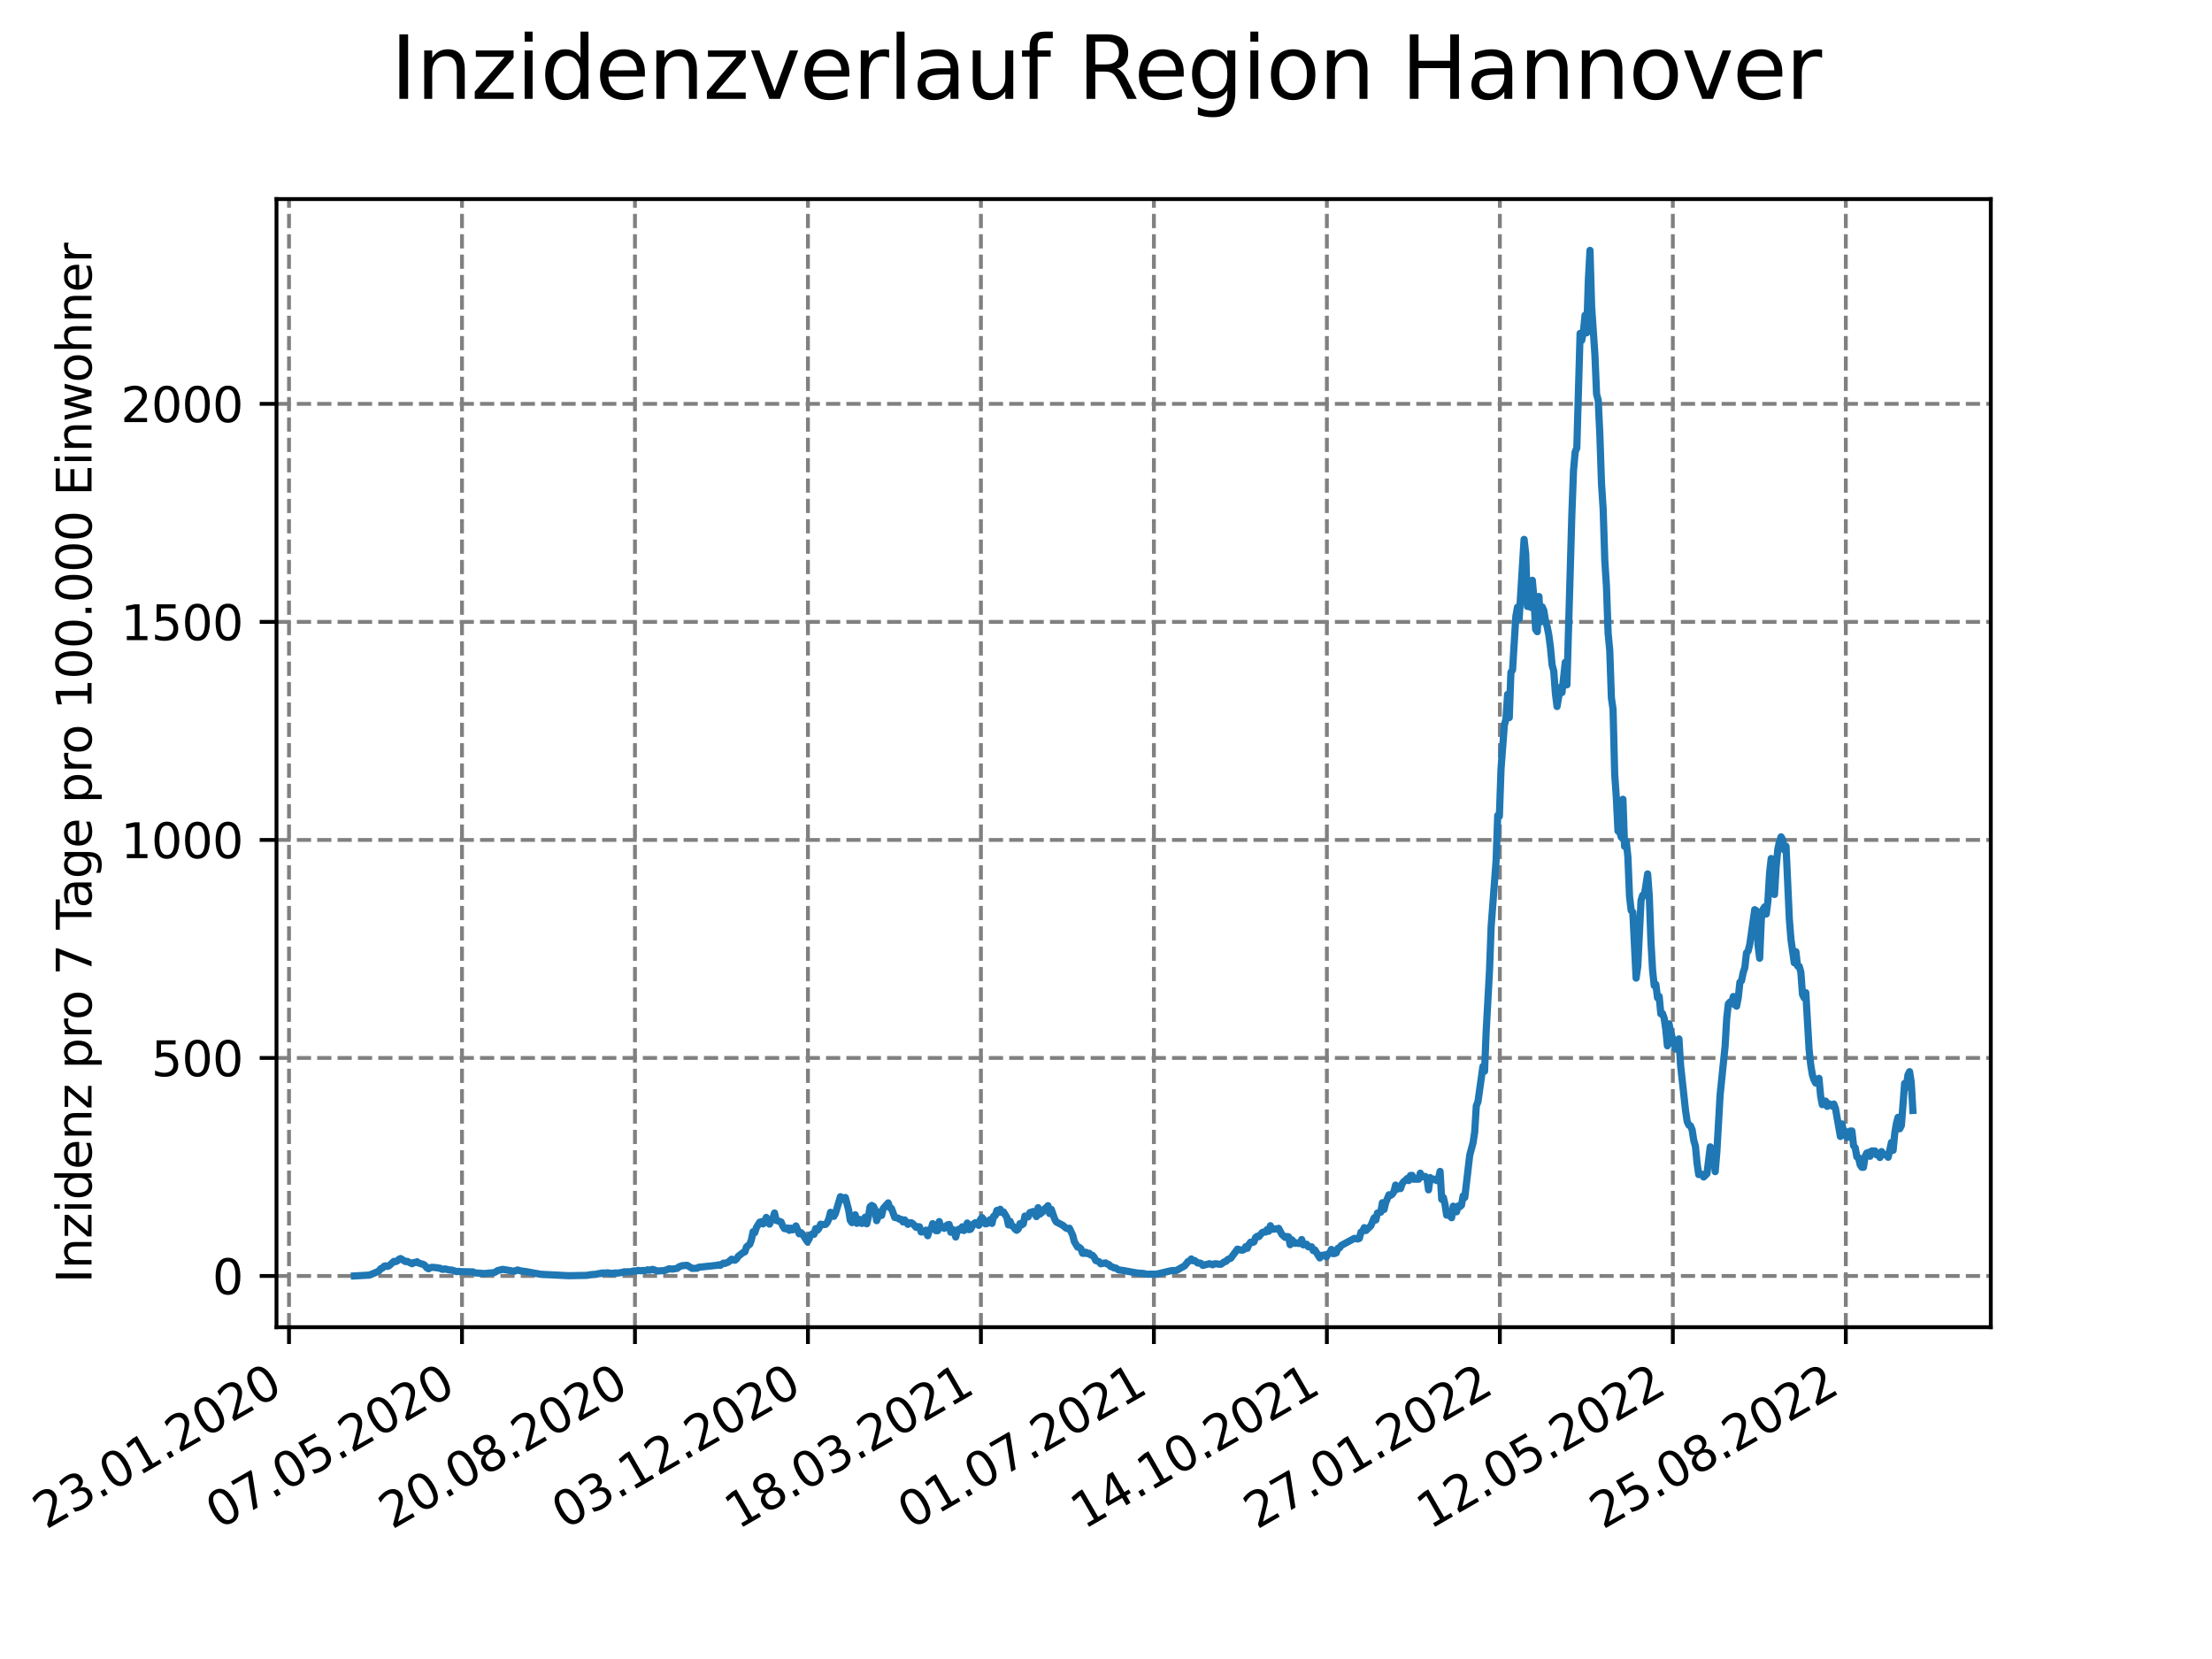 <?xml version="1.0" encoding="utf-8" standalone="no"?>
<!DOCTYPE svg PUBLIC "-//W3C//DTD SVG 1.1//EN"
  "http://www.w3.org/Graphics/SVG/1.1/DTD/svg11.dtd">
<svg xmlns:xlink="http://www.w3.org/1999/xlink" width="460.8pt" height="345.6pt" viewBox="0 0 460.8 345.6" xmlns="http://www.w3.org/2000/svg" version="1.1">
 <defs>
  <style type="text/css">*{stroke-linejoin: round; stroke-linecap: butt}</style>
 </defs>
 <g id="figure_1">
  <g id="patch_1">
   <path d="M 0 345.6 
L 460.8 345.6 
L 460.8 0 
L 0 0 
z
" style="fill: #ffffff"/>
  </g>
  <g id="axes_1">
   <g id="patch_2">
    <path d="M 57.6 276.48 
L 414.72 276.48 
L 414.72 41.472 
L 57.6 41.472 
z
" style="fill: #ffffff"/>
   </g>
   <g id="matplotlib.axis_1">
    <g id="xtick_1">
     <g id="line2d_1">
      <path d="M 60.205 276.48 
L 60.205 41.472 
" clip-path="url(#pad606b98e9)" style="fill: none; stroke-dasharray: 2.96,1.28; stroke-dashoffset: 0; stroke: #808080; stroke-width: 0.8"/>
     </g>
     <g id="line2d_2">
      <defs>
       <path id="me28856d037" d="M 0 0 
L 0 3.5 
" style="stroke: #000000; stroke-width: 0.8"/>
      </defs>
      <g>
       <use xlink:href="#me28856d037" x="60.205" y="276.48" style="stroke: #000000; stroke-width: 0.8"/>
      </g>
     </g>
     <g id="text_1">
      <!-- 23.01.2020 -->
      <g transform="translate(9.58 318.689) rotate(-30) scale(0.1 -0.1)">
       <defs>
        <path id="DejaVuSans-32" d="M 1228 531 
L 3431 531 
L 3431 0 
L 469 0 
L 469 531 
Q 828 903 1448 1529 
Q 2069 2156 2228 2338 
Q 2531 2678 2651 2914 
Q 2772 3150 2772 3378 
Q 2772 3750 2511 3984 
Q 2250 4219 1831 4219 
Q 1534 4219 1204 4116 
Q 875 4013 500 3803 
L 500 4441 
Q 881 4594 1212 4672 
Q 1544 4750 1819 4750 
Q 2544 4750 2975 4387 
Q 3406 4025 3406 3419 
Q 3406 3131 3298 2873 
Q 3191 2616 2906 2266 
Q 2828 2175 2409 1742 
Q 1991 1309 1228 531 
z
" transform="scale(0.016)"/>
        <path id="DejaVuSans-33" d="M 2597 2516 
Q 3050 2419 3304 2112 
Q 3559 1806 3559 1356 
Q 3559 666 3084 287 
Q 2609 -91 1734 -91 
Q 1441 -91 1130 -33 
Q 819 25 488 141 
L 488 750 
Q 750 597 1062 519 
Q 1375 441 1716 441 
Q 2309 441 2620 675 
Q 2931 909 2931 1356 
Q 2931 1769 2642 2001 
Q 2353 2234 1838 2234 
L 1294 2234 
L 1294 2753 
L 1863 2753 
Q 2328 2753 2575 2939 
Q 2822 3125 2822 3475 
Q 2822 3834 2567 4026 
Q 2313 4219 1838 4219 
Q 1578 4219 1281 4162 
Q 984 4106 628 3988 
L 628 4550 
Q 988 4650 1302 4700 
Q 1616 4750 1894 4750 
Q 2613 4750 3031 4423 
Q 3450 4097 3450 3541 
Q 3450 3153 3228 2886 
Q 3006 2619 2597 2516 
z
" transform="scale(0.016)"/>
        <path id="DejaVuSans-2e" d="M 684 794 
L 1344 794 
L 1344 0 
L 684 0 
L 684 794 
z
" transform="scale(0.016)"/>
        <path id="DejaVuSans-30" d="M 2034 4250 
Q 1547 4250 1301 3770 
Q 1056 3291 1056 2328 
Q 1056 1369 1301 889 
Q 1547 409 2034 409 
Q 2525 409 2770 889 
Q 3016 1369 3016 2328 
Q 3016 3291 2770 3770 
Q 2525 4250 2034 4250 
z
M 2034 4750 
Q 2819 4750 3233 4129 
Q 3647 3509 3647 2328 
Q 3647 1150 3233 529 
Q 2819 -91 2034 -91 
Q 1250 -91 836 529 
Q 422 1150 422 2328 
Q 422 3509 836 4129 
Q 1250 4750 2034 4750 
z
" transform="scale(0.016)"/>
        <path id="DejaVuSans-31" d="M 794 531 
L 1825 531 
L 1825 4091 
L 703 3866 
L 703 4441 
L 1819 4666 
L 2450 4666 
L 2450 531 
L 3481 531 
L 3481 0 
L 794 0 
L 794 531 
z
" transform="scale(0.016)"/>
       </defs>
       <use xlink:href="#DejaVuSans-32"/>
       <use xlink:href="#DejaVuSans-33" x="63.623"/>
       <use xlink:href="#DejaVuSans-2e" x="127.246"/>
       <use xlink:href="#DejaVuSans-30" x="159.033"/>
       <use xlink:href="#DejaVuSans-31" x="222.656"/>
       <use xlink:href="#DejaVuSans-2e" x="286.279"/>
       <use xlink:href="#DejaVuSans-32" x="318.066"/>
       <use xlink:href="#DejaVuSans-30" x="381.689"/>
       <use xlink:href="#DejaVuSans-32" x="445.312"/>
       <use xlink:href="#DejaVuSans-30" x="508.936"/>
      </g>
     </g>
    </g>
    <g id="xtick_2">
     <g id="line2d_3">
      <path d="M 96.24 276.48 
L 96.24 41.472 
" clip-path="url(#pad606b98e9)" style="fill: none; stroke-dasharray: 2.96,1.28; stroke-dashoffset: 0; stroke: #808080; stroke-width: 0.8"/>
     </g>
     <g id="line2d_4">
      <g>
       <use xlink:href="#me28856d037" x="96.24" y="276.48" style="stroke: #000000; stroke-width: 0.8"/>
      </g>
     </g>
     <g id="text_2">
      <!-- 07.05.2020 -->
      <g transform="translate(45.615 318.689) rotate(-30) scale(0.1 -0.1)">
       <defs>
        <path id="DejaVuSans-37" d="M 525 4666 
L 3525 4666 
L 3525 4397 
L 1831 0 
L 1172 0 
L 2766 4134 
L 525 4134 
L 525 4666 
z
" transform="scale(0.016)"/>
        <path id="DejaVuSans-35" d="M 691 4666 
L 3169 4666 
L 3169 4134 
L 1269 4134 
L 1269 2991 
Q 1406 3038 1543 3061 
Q 1681 3084 1819 3084 
Q 2600 3084 3056 2656 
Q 3513 2228 3513 1497 
Q 3513 744 3044 326 
Q 2575 -91 1722 -91 
Q 1428 -91 1123 -41 
Q 819 9 494 109 
L 494 744 
Q 775 591 1075 516 
Q 1375 441 1709 441 
Q 2250 441 2565 725 
Q 2881 1009 2881 1497 
Q 2881 1984 2565 2268 
Q 2250 2553 1709 2553 
Q 1456 2553 1204 2497 
Q 953 2441 691 2322 
L 691 4666 
z
" transform="scale(0.016)"/>
       </defs>
       <use xlink:href="#DejaVuSans-30"/>
       <use xlink:href="#DejaVuSans-37" x="63.623"/>
       <use xlink:href="#DejaVuSans-2e" x="127.246"/>
       <use xlink:href="#DejaVuSans-30" x="159.033"/>
       <use xlink:href="#DejaVuSans-35" x="222.656"/>
       <use xlink:href="#DejaVuSans-2e" x="286.279"/>
       <use xlink:href="#DejaVuSans-32" x="318.066"/>
       <use xlink:href="#DejaVuSans-30" x="381.689"/>
       <use xlink:href="#DejaVuSans-32" x="445.312"/>
       <use xlink:href="#DejaVuSans-30" x="508.936"/>
      </g>
     </g>
    </g>
    <g id="xtick_3">
     <g id="line2d_5">
      <path d="M 132.275 276.48 
L 132.275 41.472 
" clip-path="url(#pad606b98e9)" style="fill: none; stroke-dasharray: 2.96,1.28; stroke-dashoffset: 0; stroke: #808080; stroke-width: 0.8"/>
     </g>
     <g id="line2d_6">
      <g>
       <use xlink:href="#me28856d037" x="132.275" y="276.48" style="stroke: #000000; stroke-width: 0.8"/>
      </g>
     </g>
     <g id="text_3">
      <!-- 20.08.2020 -->
      <g transform="translate(81.649 318.689) rotate(-30) scale(0.1 -0.1)">
       <defs>
        <path id="DejaVuSans-38" d="M 2034 2216 
Q 1584 2216 1326 1975 
Q 1069 1734 1069 1313 
Q 1069 891 1326 650 
Q 1584 409 2034 409 
Q 2484 409 2743 651 
Q 3003 894 3003 1313 
Q 3003 1734 2745 1975 
Q 2488 2216 2034 2216 
z
M 1403 2484 
Q 997 2584 770 2862 
Q 544 3141 544 3541 
Q 544 4100 942 4425 
Q 1341 4750 2034 4750 
Q 2731 4750 3128 4425 
Q 3525 4100 3525 3541 
Q 3525 3141 3298 2862 
Q 3072 2584 2669 2484 
Q 3125 2378 3379 2068 
Q 3634 1759 3634 1313 
Q 3634 634 3220 271 
Q 2806 -91 2034 -91 
Q 1263 -91 848 271 
Q 434 634 434 1313 
Q 434 1759 690 2068 
Q 947 2378 1403 2484 
z
M 1172 3481 
Q 1172 3119 1398 2916 
Q 1625 2713 2034 2713 
Q 2441 2713 2670 2916 
Q 2900 3119 2900 3481 
Q 2900 3844 2670 4047 
Q 2441 4250 2034 4250 
Q 1625 4250 1398 4047 
Q 1172 3844 1172 3481 
z
" transform="scale(0.016)"/>
       </defs>
       <use xlink:href="#DejaVuSans-32"/>
       <use xlink:href="#DejaVuSans-30" x="63.623"/>
       <use xlink:href="#DejaVuSans-2e" x="127.246"/>
       <use xlink:href="#DejaVuSans-30" x="159.033"/>
       <use xlink:href="#DejaVuSans-38" x="222.656"/>
       <use xlink:href="#DejaVuSans-2e" x="286.279"/>
       <use xlink:href="#DejaVuSans-32" x="318.066"/>
       <use xlink:href="#DejaVuSans-30" x="381.689"/>
       <use xlink:href="#DejaVuSans-32" x="445.312"/>
       <use xlink:href="#DejaVuSans-30" x="508.936"/>
      </g>
     </g>
    </g>
    <g id="xtick_4">
     <g id="line2d_7">
      <path d="M 168.309 276.48 
L 168.309 41.472 
" clip-path="url(#pad606b98e9)" style="fill: none; stroke-dasharray: 2.96,1.28; stroke-dashoffset: 0; stroke: #808080; stroke-width: 0.8"/>
     </g>
     <g id="line2d_8">
      <g>
       <use xlink:href="#me28856d037" x="168.309" y="276.48" style="stroke: #000000; stroke-width: 0.8"/>
      </g>
     </g>
     <g id="text_4">
      <!-- 03.12.2020 -->
      <g transform="translate(117.684 318.689) rotate(-30) scale(0.1 -0.1)">
       <use xlink:href="#DejaVuSans-30"/>
       <use xlink:href="#DejaVuSans-33" x="63.623"/>
       <use xlink:href="#DejaVuSans-2e" x="127.246"/>
       <use xlink:href="#DejaVuSans-31" x="159.033"/>
       <use xlink:href="#DejaVuSans-32" x="222.656"/>
       <use xlink:href="#DejaVuSans-2e" x="286.279"/>
       <use xlink:href="#DejaVuSans-32" x="318.066"/>
       <use xlink:href="#DejaVuSans-30" x="381.689"/>
       <use xlink:href="#DejaVuSans-32" x="445.312"/>
       <use xlink:href="#DejaVuSans-30" x="508.936"/>
      </g>
     </g>
    </g>
    <g id="xtick_5">
     <g id="line2d_9">
      <path d="M 204.344 276.48 
L 204.344 41.472 
" clip-path="url(#pad606b98e9)" style="fill: none; stroke-dasharray: 2.96,1.28; stroke-dashoffset: 0; stroke: #808080; stroke-width: 0.8"/>
     </g>
     <g id="line2d_10">
      <g>
       <use xlink:href="#me28856d037" x="204.344" y="276.48" style="stroke: #000000; stroke-width: 0.8"/>
      </g>
     </g>
     <g id="text_5">
      <!-- 18.03.2021 -->
      <g transform="translate(153.719 318.689) rotate(-30) scale(0.1 -0.1)">
       <use xlink:href="#DejaVuSans-31"/>
       <use xlink:href="#DejaVuSans-38" x="63.623"/>
       <use xlink:href="#DejaVuSans-2e" x="127.246"/>
       <use xlink:href="#DejaVuSans-30" x="159.033"/>
       <use xlink:href="#DejaVuSans-33" x="222.656"/>
       <use xlink:href="#DejaVuSans-2e" x="286.279"/>
       <use xlink:href="#DejaVuSans-32" x="318.066"/>
       <use xlink:href="#DejaVuSans-30" x="381.689"/>
       <use xlink:href="#DejaVuSans-32" x="445.312"/>
       <use xlink:href="#DejaVuSans-31" x="508.936"/>
      </g>
     </g>
    </g>
    <g id="xtick_6">
     <g id="line2d_11">
      <path d="M 240.378 276.48 
L 240.378 41.472 
" clip-path="url(#pad606b98e9)" style="fill: none; stroke-dasharray: 2.96,1.28; stroke-dashoffset: 0; stroke: #808080; stroke-width: 0.8"/>
     </g>
     <g id="line2d_12">
      <g>
       <use xlink:href="#me28856d037" x="240.378" y="276.48" style="stroke: #000000; stroke-width: 0.8"/>
      </g>
     </g>
     <g id="text_6">
      <!-- 01.07.2021 -->
      <g transform="translate(189.753 318.689) rotate(-30) scale(0.1 -0.1)">
       <use xlink:href="#DejaVuSans-30"/>
       <use xlink:href="#DejaVuSans-31" x="63.623"/>
       <use xlink:href="#DejaVuSans-2e" x="127.246"/>
       <use xlink:href="#DejaVuSans-30" x="159.033"/>
       <use xlink:href="#DejaVuSans-37" x="222.656"/>
       <use xlink:href="#DejaVuSans-2e" x="286.279"/>
       <use xlink:href="#DejaVuSans-32" x="318.066"/>
       <use xlink:href="#DejaVuSans-30" x="381.689"/>
       <use xlink:href="#DejaVuSans-32" x="445.312"/>
       <use xlink:href="#DejaVuSans-31" x="508.936"/>
      </g>
     </g>
    </g>
    <g id="xtick_7">
     <g id="line2d_13">
      <path d="M 276.413 276.48 
L 276.413 41.472 
" clip-path="url(#pad606b98e9)" style="fill: none; stroke-dasharray: 2.96,1.28; stroke-dashoffset: 0; stroke: #808080; stroke-width: 0.8"/>
     </g>
     <g id="line2d_14">
      <g>
       <use xlink:href="#me28856d037" x="276.413" y="276.48" style="stroke: #000000; stroke-width: 0.8"/>
      </g>
     </g>
     <g id="text_7">
      <!-- 14.10.2021 -->
      <g transform="translate(225.788 318.689) rotate(-30) scale(0.1 -0.1)">
       <defs>
        <path id="DejaVuSans-34" d="M 2419 4116 
L 825 1625 
L 2419 1625 
L 2419 4116 
z
M 2253 4666 
L 3047 4666 
L 3047 1625 
L 3713 1625 
L 3713 1100 
L 3047 1100 
L 3047 0 
L 2419 0 
L 2419 1100 
L 313 1100 
L 313 1709 
L 2253 4666 
z
" transform="scale(0.016)"/>
       </defs>
       <use xlink:href="#DejaVuSans-31"/>
       <use xlink:href="#DejaVuSans-34" x="63.623"/>
       <use xlink:href="#DejaVuSans-2e" x="127.246"/>
       <use xlink:href="#DejaVuSans-31" x="159.033"/>
       <use xlink:href="#DejaVuSans-30" x="222.656"/>
       <use xlink:href="#DejaVuSans-2e" x="286.279"/>
       <use xlink:href="#DejaVuSans-32" x="318.066"/>
       <use xlink:href="#DejaVuSans-30" x="381.689"/>
       <use xlink:href="#DejaVuSans-32" x="445.312"/>
       <use xlink:href="#DejaVuSans-31" x="508.936"/>
      </g>
     </g>
    </g>
    <g id="xtick_8">
     <g id="line2d_15">
      <path d="M 312.448 276.48 
L 312.448 41.472 
" clip-path="url(#pad606b98e9)" style="fill: none; stroke-dasharray: 2.96,1.28; stroke-dashoffset: 0; stroke: #808080; stroke-width: 0.8"/>
     </g>
     <g id="line2d_16">
      <g>
       <use xlink:href="#me28856d037" x="312.448" y="276.48" style="stroke: #000000; stroke-width: 0.8"/>
      </g>
     </g>
     <g id="text_8">
      <!-- 27.01.2022 -->
      <g transform="translate(261.822 318.689) rotate(-30) scale(0.1 -0.1)">
       <use xlink:href="#DejaVuSans-32"/>
       <use xlink:href="#DejaVuSans-37" x="63.623"/>
       <use xlink:href="#DejaVuSans-2e" x="127.246"/>
       <use xlink:href="#DejaVuSans-30" x="159.033"/>
       <use xlink:href="#DejaVuSans-31" x="222.656"/>
       <use xlink:href="#DejaVuSans-2e" x="286.279"/>
       <use xlink:href="#DejaVuSans-32" x="318.066"/>
       <use xlink:href="#DejaVuSans-30" x="381.689"/>
       <use xlink:href="#DejaVuSans-32" x="445.312"/>
       <use xlink:href="#DejaVuSans-32" x="508.936"/>
      </g>
     </g>
    </g>
    <g id="xtick_9">
     <g id="line2d_17">
      <path d="M 348.482 276.48 
L 348.482 41.472 
" clip-path="url(#pad606b98e9)" style="fill: none; stroke-dasharray: 2.96,1.28; stroke-dashoffset: 0; stroke: #808080; stroke-width: 0.8"/>
     </g>
     <g id="line2d_18">
      <g>
       <use xlink:href="#me28856d037" x="348.482" y="276.48" style="stroke: #000000; stroke-width: 0.8"/>
      </g>
     </g>
     <g id="text_9">
      <!-- 12.05.2022 -->
      <g transform="translate(297.857 318.689) rotate(-30) scale(0.1 -0.1)">
       <use xlink:href="#DejaVuSans-31"/>
       <use xlink:href="#DejaVuSans-32" x="63.623"/>
       <use xlink:href="#DejaVuSans-2e" x="127.246"/>
       <use xlink:href="#DejaVuSans-30" x="159.033"/>
       <use xlink:href="#DejaVuSans-35" x="222.656"/>
       <use xlink:href="#DejaVuSans-2e" x="286.279"/>
       <use xlink:href="#DejaVuSans-32" x="318.066"/>
       <use xlink:href="#DejaVuSans-30" x="381.689"/>
       <use xlink:href="#DejaVuSans-32" x="445.312"/>
       <use xlink:href="#DejaVuSans-32" x="508.936"/>
      </g>
     </g>
    </g>
    <g id="xtick_10">
     <g id="line2d_19">
      <path d="M 384.517 276.48 
L 384.517 41.472 
" clip-path="url(#pad606b98e9)" style="fill: none; stroke-dasharray: 2.96,1.28; stroke-dashoffset: 0; stroke: #808080; stroke-width: 0.8"/>
     </g>
     <g id="line2d_20">
      <g>
       <use xlink:href="#me28856d037" x="384.517" y="276.48" style="stroke: #000000; stroke-width: 0.8"/>
      </g>
     </g>
     <g id="text_10">
      <!-- 25.08.2022 -->
      <g transform="translate(333.892 318.689) rotate(-30) scale(0.1 -0.1)">
       <use xlink:href="#DejaVuSans-32"/>
       <use xlink:href="#DejaVuSans-35" x="63.623"/>
       <use xlink:href="#DejaVuSans-2e" x="127.246"/>
       <use xlink:href="#DejaVuSans-30" x="159.033"/>
       <use xlink:href="#DejaVuSans-38" x="222.656"/>
       <use xlink:href="#DejaVuSans-2e" x="286.279"/>
       <use xlink:href="#DejaVuSans-32" x="318.066"/>
       <use xlink:href="#DejaVuSans-30" x="381.689"/>
       <use xlink:href="#DejaVuSans-32" x="445.312"/>
       <use xlink:href="#DejaVuSans-32" x="508.936"/>
      </g>
     </g>
    </g>
   </g>
   <g id="matplotlib.axis_2">
    <g id="ytick_1">
     <g id="line2d_21">
      <path d="M 57.6 265.806 
L 414.72 265.806 
" clip-path="url(#pad606b98e9)" style="fill: none; stroke-dasharray: 2.96,1.28; stroke-dashoffset: 0; stroke: #808080; stroke-width: 0.8"/>
     </g>
     <g id="line2d_22">
      <defs>
       <path id="m46479c4c1b" d="M 0 0 
L -3.5 0 
" style="stroke: #000000; stroke-width: 0.8"/>
      </defs>
      <g>
       <use xlink:href="#m46479c4c1b" x="57.6" y="265.806" style="stroke: #000000; stroke-width: 0.8"/>
      </g>
     </g>
     <g id="text_11">
      <!-- 0 -->
      <g transform="translate(44.237 269.605) scale(0.1 -0.1)">
       <use xlink:href="#DejaVuSans-30"/>
      </g>
     </g>
    </g>
    <g id="ytick_2">
     <g id="line2d_23">
      <path d="M 57.6 220.388 
L 414.72 220.388 
" clip-path="url(#pad606b98e9)" style="fill: none; stroke-dasharray: 2.96,1.28; stroke-dashoffset: 0; stroke: #808080; stroke-width: 0.8"/>
     </g>
     <g id="line2d_24">
      <g>
       <use xlink:href="#m46479c4c1b" x="57.6" y="220.388" style="stroke: #000000; stroke-width: 0.8"/>
      </g>
     </g>
     <g id="text_12">
      <!-- 500 -->
      <g transform="translate(31.512 224.187) scale(0.1 -0.1)">
       <use xlink:href="#DejaVuSans-35"/>
       <use xlink:href="#DejaVuSans-30" x="63.623"/>
       <use xlink:href="#DejaVuSans-30" x="127.246"/>
      </g>
     </g>
    </g>
    <g id="ytick_3">
     <g id="line2d_25">
      <path d="M 57.6 174.97 
L 414.72 174.97 
" clip-path="url(#pad606b98e9)" style="fill: none; stroke-dasharray: 2.96,1.28; stroke-dashoffset: 0; stroke: #808080; stroke-width: 0.8"/>
     </g>
     <g id="line2d_26">
      <g>
       <use xlink:href="#m46479c4c1b" x="57.6" y="174.97" style="stroke: #000000; stroke-width: 0.8"/>
      </g>
     </g>
     <g id="text_13">
      <!-- 1000 -->
      <g transform="translate(25.15 178.769) scale(0.1 -0.1)">
       <use xlink:href="#DejaVuSans-31"/>
       <use xlink:href="#DejaVuSans-30" x="63.623"/>
       <use xlink:href="#DejaVuSans-30" x="127.246"/>
       <use xlink:href="#DejaVuSans-30" x="190.869"/>
      </g>
     </g>
    </g>
    <g id="ytick_4">
     <g id="line2d_27">
      <path d="M 57.6 129.552 
L 414.72 129.552 
" clip-path="url(#pad606b98e9)" style="fill: none; stroke-dasharray: 2.96,1.28; stroke-dashoffset: 0; stroke: #808080; stroke-width: 0.8"/>
     </g>
     <g id="line2d_28">
      <g>
       <use xlink:href="#m46479c4c1b" x="57.6" y="129.552" style="stroke: #000000; stroke-width: 0.8"/>
      </g>
     </g>
     <g id="text_14">
      <!-- 1500 -->
      <g transform="translate(25.15 133.351) scale(0.1 -0.1)">
       <use xlink:href="#DejaVuSans-31"/>
       <use xlink:href="#DejaVuSans-35" x="63.623"/>
       <use xlink:href="#DejaVuSans-30" x="127.246"/>
       <use xlink:href="#DejaVuSans-30" x="190.869"/>
      </g>
     </g>
    </g>
    <g id="ytick_5">
     <g id="line2d_29">
      <path d="M 57.6 84.134 
L 414.72 84.134 
" clip-path="url(#pad606b98e9)" style="fill: none; stroke-dasharray: 2.96,1.28; stroke-dashoffset: 0; stroke: #808080; stroke-width: 0.8"/>
     </g>
     <g id="line2d_30">
      <g>
       <use xlink:href="#m46479c4c1b" x="57.6" y="84.134" style="stroke: #000000; stroke-width: 0.8"/>
      </g>
     </g>
     <g id="text_15">
      <!-- 2000 -->
      <g transform="translate(25.15 87.933) scale(0.1 -0.1)">
       <use xlink:href="#DejaVuSans-32"/>
       <use xlink:href="#DejaVuSans-30" x="63.623"/>
       <use xlink:href="#DejaVuSans-30" x="127.246"/>
       <use xlink:href="#DejaVuSans-30" x="190.869"/>
      </g>
     </g>
    </g>
    <g id="text_16">
     <!-- Inzidenz pro 7 Tage pro 100.000 Einwohner -->
     <g transform="translate(19.07 267.301) rotate(-90) scale(0.1 -0.1)">
      <defs>
       <path id="DejaVuSans-49" d="M 628 4666 
L 1259 4666 
L 1259 0 
L 628 0 
L 628 4666 
z
" transform="scale(0.016)"/>
       <path id="DejaVuSans-6e" d="M 3513 2113 
L 3513 0 
L 2938 0 
L 2938 2094 
Q 2938 2591 2744 2837 
Q 2550 3084 2163 3084 
Q 1697 3084 1428 2787 
Q 1159 2491 1159 1978 
L 1159 0 
L 581 0 
L 581 3500 
L 1159 3500 
L 1159 2956 
Q 1366 3272 1645 3428 
Q 1925 3584 2291 3584 
Q 2894 3584 3203 3211 
Q 3513 2838 3513 2113 
z
" transform="scale(0.016)"/>
       <path id="DejaVuSans-7a" d="M 353 3500 
L 3084 3500 
L 3084 2975 
L 922 459 
L 3084 459 
L 3084 0 
L 275 0 
L 275 525 
L 2438 3041 
L 353 3041 
L 353 3500 
z
" transform="scale(0.016)"/>
       <path id="DejaVuSans-69" d="M 603 3500 
L 1178 3500 
L 1178 0 
L 603 0 
L 603 3500 
z
M 603 4863 
L 1178 4863 
L 1178 4134 
L 603 4134 
L 603 4863 
z
" transform="scale(0.016)"/>
       <path id="DejaVuSans-64" d="M 2906 2969 
L 2906 4863 
L 3481 4863 
L 3481 0 
L 2906 0 
L 2906 525 
Q 2725 213 2448 61 
Q 2172 -91 1784 -91 
Q 1150 -91 751 415 
Q 353 922 353 1747 
Q 353 2572 751 3078 
Q 1150 3584 1784 3584 
Q 2172 3584 2448 3432 
Q 2725 3281 2906 2969 
z
M 947 1747 
Q 947 1113 1208 752 
Q 1469 391 1925 391 
Q 2381 391 2643 752 
Q 2906 1113 2906 1747 
Q 2906 2381 2643 2742 
Q 2381 3103 1925 3103 
Q 1469 3103 1208 2742 
Q 947 2381 947 1747 
z
" transform="scale(0.016)"/>
       <path id="DejaVuSans-65" d="M 3597 1894 
L 3597 1613 
L 953 1613 
Q 991 1019 1311 708 
Q 1631 397 2203 397 
Q 2534 397 2845 478 
Q 3156 559 3463 722 
L 3463 178 
Q 3153 47 2828 -22 
Q 2503 -91 2169 -91 
Q 1331 -91 842 396 
Q 353 884 353 1716 
Q 353 2575 817 3079 
Q 1281 3584 2069 3584 
Q 2775 3584 3186 3129 
Q 3597 2675 3597 1894 
z
M 3022 2063 
Q 3016 2534 2758 2815 
Q 2500 3097 2075 3097 
Q 1594 3097 1305 2825 
Q 1016 2553 972 2059 
L 3022 2063 
z
" transform="scale(0.016)"/>
       <path id="DejaVuSans-20" transform="scale(0.016)"/>
       <path id="DejaVuSans-70" d="M 1159 525 
L 1159 -1331 
L 581 -1331 
L 581 3500 
L 1159 3500 
L 1159 2969 
Q 1341 3281 1617 3432 
Q 1894 3584 2278 3584 
Q 2916 3584 3314 3078 
Q 3713 2572 3713 1747 
Q 3713 922 3314 415 
Q 2916 -91 2278 -91 
Q 1894 -91 1617 61 
Q 1341 213 1159 525 
z
M 3116 1747 
Q 3116 2381 2855 2742 
Q 2594 3103 2138 3103 
Q 1681 3103 1420 2742 
Q 1159 2381 1159 1747 
Q 1159 1113 1420 752 
Q 1681 391 2138 391 
Q 2594 391 2855 752 
Q 3116 1113 3116 1747 
z
" transform="scale(0.016)"/>
       <path id="DejaVuSans-72" d="M 2631 2963 
Q 2534 3019 2420 3045 
Q 2306 3072 2169 3072 
Q 1681 3072 1420 2755 
Q 1159 2438 1159 1844 
L 1159 0 
L 581 0 
L 581 3500 
L 1159 3500 
L 1159 2956 
Q 1341 3275 1631 3429 
Q 1922 3584 2338 3584 
Q 2397 3584 2469 3576 
Q 2541 3569 2628 3553 
L 2631 2963 
z
" transform="scale(0.016)"/>
       <path id="DejaVuSans-6f" d="M 1959 3097 
Q 1497 3097 1228 2736 
Q 959 2375 959 1747 
Q 959 1119 1226 758 
Q 1494 397 1959 397 
Q 2419 397 2687 759 
Q 2956 1122 2956 1747 
Q 2956 2369 2687 2733 
Q 2419 3097 1959 3097 
z
M 1959 3584 
Q 2709 3584 3137 3096 
Q 3566 2609 3566 1747 
Q 3566 888 3137 398 
Q 2709 -91 1959 -91 
Q 1206 -91 779 398 
Q 353 888 353 1747 
Q 353 2609 779 3096 
Q 1206 3584 1959 3584 
z
" transform="scale(0.016)"/>
       <path id="DejaVuSans-54" d="M -19 4666 
L 3928 4666 
L 3928 4134 
L 2272 4134 
L 2272 0 
L 1638 0 
L 1638 4134 
L -19 4134 
L -19 4666 
z
" transform="scale(0.016)"/>
       <path id="DejaVuSans-61" d="M 2194 1759 
Q 1497 1759 1228 1600 
Q 959 1441 959 1056 
Q 959 750 1161 570 
Q 1363 391 1709 391 
Q 2188 391 2477 730 
Q 2766 1069 2766 1631 
L 2766 1759 
L 2194 1759 
z
M 3341 1997 
L 3341 0 
L 2766 0 
L 2766 531 
Q 2569 213 2275 61 
Q 1981 -91 1556 -91 
Q 1019 -91 701 211 
Q 384 513 384 1019 
Q 384 1609 779 1909 
Q 1175 2209 1959 2209 
L 2766 2209 
L 2766 2266 
Q 2766 2663 2505 2880 
Q 2244 3097 1772 3097 
Q 1472 3097 1187 3025 
Q 903 2953 641 2809 
L 641 3341 
Q 956 3463 1253 3523 
Q 1550 3584 1831 3584 
Q 2591 3584 2966 3190 
Q 3341 2797 3341 1997 
z
" transform="scale(0.016)"/>
       <path id="DejaVuSans-67" d="M 2906 1791 
Q 2906 2416 2648 2759 
Q 2391 3103 1925 3103 
Q 1463 3103 1205 2759 
Q 947 2416 947 1791 
Q 947 1169 1205 825 
Q 1463 481 1925 481 
Q 2391 481 2648 825 
Q 2906 1169 2906 1791 
z
M 3481 434 
Q 3481 -459 3084 -895 
Q 2688 -1331 1869 -1331 
Q 1566 -1331 1297 -1286 
Q 1028 -1241 775 -1147 
L 775 -588 
Q 1028 -725 1275 -790 
Q 1522 -856 1778 -856 
Q 2344 -856 2625 -561 
Q 2906 -266 2906 331 
L 2906 616 
Q 2728 306 2450 153 
Q 2172 0 1784 0 
Q 1141 0 747 490 
Q 353 981 353 1791 
Q 353 2603 747 3093 
Q 1141 3584 1784 3584 
Q 2172 3584 2450 3431 
Q 2728 3278 2906 2969 
L 2906 3500 
L 3481 3500 
L 3481 434 
z
" transform="scale(0.016)"/>
       <path id="DejaVuSans-45" d="M 628 4666 
L 3578 4666 
L 3578 4134 
L 1259 4134 
L 1259 2753 
L 3481 2753 
L 3481 2222 
L 1259 2222 
L 1259 531 
L 3634 531 
L 3634 0 
L 628 0 
L 628 4666 
z
" transform="scale(0.016)"/>
       <path id="DejaVuSans-77" d="M 269 3500 
L 844 3500 
L 1563 769 
L 2278 3500 
L 2956 3500 
L 3675 769 
L 4391 3500 
L 4966 3500 
L 4050 0 
L 3372 0 
L 2619 2869 
L 1863 0 
L 1184 0 
L 269 3500 
z
" transform="scale(0.016)"/>
       <path id="DejaVuSans-68" d="M 3513 2113 
L 3513 0 
L 2938 0 
L 2938 2094 
Q 2938 2591 2744 2837 
Q 2550 3084 2163 3084 
Q 1697 3084 1428 2787 
Q 1159 2491 1159 1978 
L 1159 0 
L 581 0 
L 581 4863 
L 1159 4863 
L 1159 2956 
Q 1366 3272 1645 3428 
Q 1925 3584 2291 3584 
Q 2894 3584 3203 3211 
Q 3513 2838 3513 2113 
z
" transform="scale(0.016)"/>
      </defs>
      <use xlink:href="#DejaVuSans-49"/>
      <use xlink:href="#DejaVuSans-6e" x="29.492"/>
      <use xlink:href="#DejaVuSans-7a" x="92.871"/>
      <use xlink:href="#DejaVuSans-69" x="145.361"/>
      <use xlink:href="#DejaVuSans-64" x="173.145"/>
      <use xlink:href="#DejaVuSans-65" x="236.621"/>
      <use xlink:href="#DejaVuSans-6e" x="298.145"/>
      <use xlink:href="#DejaVuSans-7a" x="361.523"/>
      <use xlink:href="#DejaVuSans-20" x="414.014"/>
      <use xlink:href="#DejaVuSans-70" x="445.801"/>
      <use xlink:href="#DejaVuSans-72" x="509.277"/>
      <use xlink:href="#DejaVuSans-6f" x="548.141"/>
      <use xlink:href="#DejaVuSans-20" x="609.322"/>
      <use xlink:href="#DejaVuSans-37" x="641.109"/>
      <use xlink:href="#DejaVuSans-20" x="704.732"/>
      <use xlink:href="#DejaVuSans-54" x="736.52"/>
      <use xlink:href="#DejaVuSans-61" x="781.104"/>
      <use xlink:href="#DejaVuSans-67" x="842.383"/>
      <use xlink:href="#DejaVuSans-65" x="905.859"/>
      <use xlink:href="#DejaVuSans-20" x="967.383"/>
      <use xlink:href="#DejaVuSans-70" x="999.17"/>
      <use xlink:href="#DejaVuSans-72" x="1062.646"/>
      <use xlink:href="#DejaVuSans-6f" x="1101.51"/>
      <use xlink:href="#DejaVuSans-20" x="1162.691"/>
      <use xlink:href="#DejaVuSans-31" x="1194.479"/>
      <use xlink:href="#DejaVuSans-30" x="1258.102"/>
      <use xlink:href="#DejaVuSans-30" x="1321.725"/>
      <use xlink:href="#DejaVuSans-2e" x="1385.348"/>
      <use xlink:href="#DejaVuSans-30" x="1417.135"/>
      <use xlink:href="#DejaVuSans-30" x="1480.758"/>
      <use xlink:href="#DejaVuSans-30" x="1544.381"/>
      <use xlink:href="#DejaVuSans-20" x="1608.004"/>
      <use xlink:href="#DejaVuSans-45" x="1639.791"/>
      <use xlink:href="#DejaVuSans-69" x="1702.975"/>
      <use xlink:href="#DejaVuSans-6e" x="1730.758"/>
      <use xlink:href="#DejaVuSans-77" x="1794.137"/>
      <use xlink:href="#DejaVuSans-6f" x="1875.924"/>
      <use xlink:href="#DejaVuSans-68" x="1937.105"/>
      <use xlink:href="#DejaVuSans-6e" x="2000.484"/>
      <use xlink:href="#DejaVuSans-65" x="2063.863"/>
      <use xlink:href="#DejaVuSans-72" x="2125.387"/>
     </g>
    </g>
   </g>
   <g id="line2d_31">
    <path d="M 73.833 265.798 
L 76.921 265.625 
L 77.608 265.366 
L 78.637 264.919 
L 78.981 264.714 
L 79.324 264.283 
L 79.667 264.165 
L 80.01 263.788 
L 80.353 263.694 
L 80.696 263.812 
L 81.04 263.694 
L 82.069 262.76 
L 82.412 262.823 
L 82.756 262.681 
L 83.099 262.336 
L 83.442 262.179 
L 84.472 262.807 
L 84.815 262.76 
L 85.844 263.262 
L 86.187 263.011 
L 86.531 263.011 
L 86.874 262.838 
L 87.217 263.113 
L 88.247 263.419 
L 88.59 263.694 
L 88.933 264.126 
L 89.276 264.314 
L 89.619 264.086 
L 89.962 264 
L 90.649 264.047 
L 91.678 264.196 
L 92.022 264.393 
L 92.365 264.432 
L 92.708 264.338 
L 93.738 264.581 
L 94.081 264.557 
L 95.11 264.903 
L 95.453 264.848 
L 96.14 264.903 
L 98.542 264.958 
L 98.885 265.162 
L 100.944 265.303 
L 101.974 265.186 
L 102.66 265.154 
L 103.004 265.091 
L 103.69 264.683 
L 104.72 264.424 
L 107.122 264.832 
L 107.808 264.557 
L 108.495 264.754 
L 109.524 264.887 
L 112.613 265.452 
L 118.447 265.751 
L 122.222 265.68 
L 123.252 265.507 
L 124.281 265.445 
L 124.624 265.319 
L 124.968 265.327 
L 125.311 265.201 
L 125.997 265.201 
L 126.683 265.146 
L 127.027 265.288 
L 127.37 265.225 
L 127.713 265.311 
L 128.056 265.178 
L 128.743 265.209 
L 129.772 265.028 
L 130.115 264.926 
L 130.459 264.981 
L 130.802 264.903 
L 131.145 264.974 
L 132.174 264.73 
L 132.518 264.785 
L 132.861 264.652 
L 133.547 264.73 
L 133.89 264.652 
L 134.234 264.738 
L 134.92 264.526 
L 135.263 264.612 
L 135.95 264.432 
L 136.979 264.785 
L 138.009 264.699 
L 138.352 264.722 
L 139.381 264.314 
L 140.068 264.377 
L 141.097 264.22 
L 141.44 263.906 
L 142.127 263.663 
L 143.156 263.592 
L 144.186 264.236 
L 144.872 264.212 
L 145.216 264.204 
L 145.559 263.992 
L 149.334 263.592 
L 149.677 263.482 
L 150.02 263.608 
L 150.707 263.129 
L 151.05 263.184 
L 151.736 262.909 
L 152.422 262.304 
L 152.766 262.501 
L 153.109 262.524 
L 153.452 262.25 
L 153.795 261.708 
L 154.825 260.907 
L 155.168 260.782 
L 155.511 259.737 
L 156.198 259.188 
L 156.541 258.238 
L 156.884 256.582 
L 157.227 256.786 
L 157.57 255.726 
L 158.257 254.611 
L 158.6 254.494 
L 158.943 254.965 
L 159.286 254.431 
L 159.629 253.606 
L 159.973 254.651 
L 160.316 255.012 
L 160.659 254.203 
L 161.002 253.85 
L 161.345 252.688 
L 161.689 254.219 
L 162.718 254.556 
L 163.061 255.404 
L 163.404 255.938 
L 163.748 255.993 
L 164.091 255.804 
L 164.434 256.299 
L 164.777 255.852 
L 165.12 256.197 
L 165.464 255.961 
L 165.807 255.381 
L 166.493 257.021 
L 166.836 256.762 
L 167.179 257.092 
L 168.209 258.686 
L 168.552 258.073 
L 168.895 257.233 
L 169.239 257.029 
L 169.582 257.123 
L 169.925 255.938 
L 170.268 256.299 
L 170.611 255.875 
L 170.955 255.019 
L 171.298 255.129 
L 171.984 255.067 
L 172.327 254.666 
L 172.67 253.913 
L 173.014 252.547 
L 173.357 253.206 
L 173.7 253.394 
L 174.043 252.759 
L 175.073 249.297 
L 175.416 249.462 
L 175.759 249.909 
L 176.102 249.454 
L 176.789 252.076 
L 177.132 254.219 
L 177.475 254.698 
L 177.818 254.399 
L 178.161 253.065 
L 178.505 254.847 
L 178.848 253.991 
L 179.191 254.062 
L 179.534 254.862 
L 179.877 254.768 
L 180.221 253.559 
L 180.564 254.941 
L 180.907 253.465 
L 181.25 251.401 
L 181.593 251.11 
L 181.937 251.306 
L 182.28 251.958 
L 182.623 254.289 
L 183.309 252.452 
L 183.652 253.198 
L 183.996 251.754 
L 185.025 250.584 
L 185.368 251.597 
L 185.712 251.754 
L 186.398 253.63 
L 187.084 253.748 
L 187.428 254.015 
L 187.771 254.022 
L 188.114 254.548 
L 188.457 254.125 
L 189.143 255.059 
L 189.487 254.729 
L 189.83 254.713 
L 190.173 254.933 
L 190.859 255.687 
L 191.203 255.538 
L 191.546 255.561 
L 191.889 256.644 
L 192.575 256.613 
L 192.918 256.26 
L 193.262 257.429 
L 193.605 256.189 
L 193.948 256.111 
L 194.291 254.91 
L 194.634 255.812 
L 194.978 256.378 
L 195.321 256.378 
L 195.664 254.478 
L 196.007 255.75 
L 196.35 255.64 
L 196.694 255.883 
L 197.037 255.42 
L 197.38 255.161 
L 197.723 255.082 
L 198.066 256.699 
L 198.409 256.087 
L 198.753 256.385 
L 199.096 257.696 
L 199.439 256.228 
L 199.782 256.056 
L 200.125 256.244 
L 200.469 255.553 
L 200.812 256.338 
L 201.155 255.867 
L 201.498 254.776 
L 201.841 256.158 
L 202.185 256.079 
L 202.871 254.894 
L 203.214 254.705 
L 203.557 254.91 
L 203.9 255.263 
L 204.244 254.03 
L 204.587 253.654 
L 204.93 254.054 
L 205.273 254.957 
L 205.616 254.894 
L 205.96 254.651 
L 206.303 254.046 
L 206.646 254.855 
L 206.989 253.379 
L 207.332 253.237 
L 207.676 252.154 
L 208.019 252.57 
L 208.362 251.911 
L 208.705 252.57 
L 209.048 252.468 
L 209.735 253.599 
L 210.078 255.169 
L 210.421 254.423 
L 210.764 255.349 
L 211.107 255.514 
L 211.451 256.048 
L 211.794 256.291 
L 212.137 255.993 
L 212.48 254.902 
L 212.823 255.192 
L 213.166 254.941 
L 213.51 253.324 
L 214.196 253.489 
L 214.539 252.609 
L 215.226 252.382 
L 215.569 252.759 
L 215.912 253.442 
L 216.255 251.581 
L 216.598 252.939 
L 217.285 252.382 
L 217.628 251.801 
L 217.971 251.565 
L 218.314 251.165 
L 218.657 252.806 
L 219.001 251.926 
L 219.687 253.897 
L 220.03 254.541 
L 221.403 255.255 
L 222.089 255.844 
L 222.433 255.961 
L 222.776 255.859 
L 223.462 257.312 
L 223.805 258.662 
L 224.492 259.8 
L 224.835 259.847 
L 225.178 260.146 
L 225.521 261.08 
L 225.864 261.103 
L 226.208 260.868 
L 226.551 261.166 
L 226.894 261.08 
L 227.237 261.449 
L 227.58 261.504 
L 227.924 261.896 
L 228.267 262.587 
L 228.953 262.83 
L 229.296 263.27 
L 230.326 263.082 
L 230.669 263.333 
L 231.012 263.427 
L 231.355 263.835 
L 231.699 263.898 
L 232.042 264.126 
L 232.385 264.126 
L 233.071 264.565 
L 233.758 264.628 
L 236.846 265.186 
L 238.219 265.288 
L 238.905 265.445 
L 240.965 265.421 
L 243.024 264.934 
L 244.053 264.691 
L 245.083 264.66 
L 246.799 263.686 
L 247.485 262.807 
L 247.828 262.666 
L 248.172 262.265 
L 248.515 262.634 
L 248.858 262.587 
L 249.544 263.129 
L 249.887 263.089 
L 250.231 263.215 
L 250.574 263.608 
L 251.947 263.246 
L 252.633 263.482 
L 252.976 263.278 
L 253.319 263.262 
L 254.006 263.372 
L 254.349 263.372 
L 255.035 262.862 
L 255.378 262.783 
L 255.722 262.407 
L 256.408 262.1 
L 257.781 260.216 
L 258.467 260.405 
L 258.81 260.444 
L 259.154 260.287 
L 259.497 259.698 
L 259.84 260.044 
L 260.183 259.227 
L 260.526 258.764 
L 260.869 258.85 
L 261.213 258.717 
L 261.556 257.798 
L 261.899 257.539 
L 262.242 257.618 
L 262.929 256.77 
L 263.272 256.637 
L 263.615 256.668 
L 263.958 256.142 
L 264.301 256.48 
L 264.644 255.341 
L 264.988 256.079 
L 266.017 255.993 
L 266.36 255.883 
L 267.047 257.155 
L 267.733 257.775 
L 268.076 257.594 
L 268.42 257.641 
L 268.763 259.298 
L 269.106 258.254 
L 269.792 259.007 
L 270.135 258.913 
L 270.479 259.039 
L 270.822 259.031 
L 271.165 258.222 
L 271.508 259.329 
L 272.195 259.196 
L 272.538 259.73 
L 273.224 259.73 
L 273.567 260.515 
L 273.911 260.389 
L 274.94 262.053 
L 275.283 261.504 
L 275.626 261.527 
L 275.97 261.402 
L 276.313 261.833 
L 276.656 261.198 
L 276.999 261.103 
L 277.342 260.279 
L 277.686 261.15 
L 278.029 261.143 
L 278.372 260.993 
L 278.715 260.036 
L 279.058 259.957 
L 279.402 259.455 
L 282.147 257.971 
L 282.833 258.105 
L 283.177 257.971 
L 283.52 256.66 
L 283.863 256.503 
L 284.206 255.742 
L 284.549 256.338 
L 285.579 255.341 
L 286.265 253.693 
L 286.608 254.148 
L 286.952 252.688 
L 287.638 252.515 
L 287.981 250.545 
L 288.324 251.958 
L 288.668 250.529 
L 289.354 248.888 
L 289.697 249.022 
L 290.04 248.763 
L 290.383 248.237 
L 290.727 246.871 
L 291.07 247.727 
L 291.413 247.366 
L 291.756 247.601 
L 292.099 246.573 
L 292.443 246.125 
L 292.786 245.905 
L 293.129 245.513 
L 293.472 245.929 
L 293.815 244.877 
L 294.159 244.846 
L 294.502 245.646 
L 295.531 245.654 
L 295.874 244.39 
L 296.218 245.16 
L 296.904 245.081 
L 297.247 245.395 
L 297.59 247.868 
L 297.934 245.324 
L 298.277 245.795 
L 298.62 245.623 
L 299.306 245.937 
L 299.65 245.591 
L 299.993 244.029 
L 300.336 249.838 
L 300.679 249.462 
L 301.022 250.898 
L 301.365 253.135 
L 301.709 252.876 
L 302.395 253.677 
L 302.738 251.267 
L 303.081 252.013 
L 303.425 252.445 
L 303.768 251.22 
L 304.111 251.393 
L 304.454 251.063 
L 304.797 249.132 
L 305.141 249.462 
L 306.17 240.638 
L 306.856 238.087 
L 307.2 235.881 
L 307.543 230.354 
L 307.886 229.514 
L 308.916 222.166 
L 309.259 223.155 
L 309.602 214.756 
L 310.288 202.282 
L 310.631 193.05 
L 311.661 179.375 
L 312.004 169.86 
L 312.347 170.041 
L 312.691 160.22 
L 313.377 151.098 
L 313.72 149.827 
L 314.063 144.638 
L 314.407 149.497 
L 314.75 140.077 
L 315.093 139.558 
L 315.779 128.38 
L 316.122 126.488 
L 316.466 128.953 
L 317.495 112.365 
L 317.838 115.396 
L 318.182 126.331 
L 318.525 122.524 
L 318.868 126.519 
L 319.211 120.883 
L 319.554 124.753 
L 319.898 131.104 
L 320.241 131.591 
L 320.584 124.258 
L 320.927 129.565 
L 321.27 126.425 
L 321.613 127.218 
L 321.957 129.345 
L 322.3 130.507 
L 322.643 132.281 
L 322.986 134.872 
L 323.329 138.522 
L 323.673 139.755 
L 324.016 144.433 
L 324.359 147.181 
L 325.045 143.193 
L 325.389 144.269 
L 326.075 137.965 
L 326.418 142.667 
L 327.448 107.114 
L 327.791 98.047 
L 328.134 94.145 
L 328.477 93.344 
L 329.164 69.448 
L 329.507 70.908 
L 329.85 69.095 
L 330.193 65.664 
L 330.536 69.33 
L 330.88 58.427 
L 331.223 52.154 
L 331.566 63.898 
L 332.252 73.931 
L 332.595 82.087 
L 332.939 83.382 
L 333.282 90.667 
L 333.625 100.763 
L 333.968 106.077 
L 334.311 116.785 
L 334.655 122.155 
L 334.998 131.881 
L 335.341 135.516 
L 335.684 145.399 
L 336.027 147.738 
L 336.37 161.28 
L 336.714 166.21 
L 337.057 173.118 
L 337.4 173.252 
L 337.743 174.406 
L 338.086 166.5 
L 338.43 176.321 
L 338.773 175.269 
L 339.116 178.48 
L 339.459 186.715 
L 339.802 189.659 
L 340.146 190.035 
L 340.832 203.758 
L 341.175 201.324 
L 341.861 187.563 
L 342.205 186.487 
L 342.548 186.518 
L 343.234 182.052 
L 343.577 186.715 
L 343.921 196.064 
L 344.264 202.14 
L 344.607 205.32 
L 344.95 205.076 
L 345.293 207.855 
L 345.637 207.565 
L 345.98 211.192 
L 346.323 211.121 
L 346.666 212.071 
L 347.009 214.426 
L 347.352 217.864 
L 347.696 213.28 
L 348.039 215.015 
L 349.068 218.555 
L 349.755 216.42 
L 350.098 221.923 
L 351.128 231.343 
L 351.471 233.643 
L 351.814 234.373 
L 352.157 234.53 
L 352.5 235.355 
L 352.843 237.561 
L 353.187 238.77 
L 353.53 242.318 
L 353.873 244.689 
L 354.216 244.477 
L 354.559 244.634 
L 354.903 245.191 
L 355.589 244.524 
L 356.275 238.911 
L 356.619 239.468 
L 356.962 240.292 
L 357.305 244.076 
L 357.648 240.018 
L 358.334 228.062 
L 359.364 218.014 
L 359.707 212.149 
L 360.05 209.119 
L 360.394 208.735 
L 360.737 209.104 
L 361.08 207.596 
L 361.423 209.339 
L 361.766 209.606 
L 362.109 207.824 
L 362.453 204.629 
L 362.796 204.299 
L 363.139 202.58 
L 363.482 201.567 
L 363.825 198.498 
L 364.169 198.113 
L 364.512 196.724 
L 365.541 189.502 
L 365.885 189.737 
L 366.228 196.896 
L 366.571 199.62 
L 366.914 191.511 
L 367.257 189.454 
L 367.6 188.929 
L 367.944 190.404 
L 368.287 187.72 
L 368.63 181.965 
L 368.973 178.849 
L 369.316 184.148 
L 369.66 186.33 
L 370.003 180.615 
L 370.346 176.965 
L 370.689 175.324 
L 371.032 174.327 
L 371.376 174.955 
L 371.719 177.09 
L 372.062 176.282 
L 372.748 191.409 
L 373.091 195.703 
L 373.778 200.57 
L 374.121 198.247 
L 374.464 201.222 
L 374.807 201.3 
L 375.151 202.509 
L 375.494 207.188 
L 375.837 207.879 
L 376.18 206.788 
L 376.867 218.634 
L 377.21 221.829 
L 377.553 223.886 
L 377.896 224.953 
L 378.239 225.613 
L 378.582 225.44 
L 378.926 224.639 
L 379.269 228.321 
L 379.612 230.119 
L 379.955 229.938 
L 380.298 229.373 
L 380.642 230.48 
L 380.985 229.907 
L 381.671 230.409 
L 382.014 229.985 
L 382.358 230.888 
L 383.387 236.744 
L 383.73 234.13 
L 384.073 236.061 
L 384.417 235.661 
L 384.76 236.972 
L 385.103 236.124 
L 385.446 235.614 
L 385.789 235.614 
L 386.133 238.675 
L 386.476 239.099 
L 386.819 240.999 
L 387.162 241.14 
L 387.505 242.655 
L 387.848 243.166 
L 388.192 243.166 
L 388.535 240.905 
L 388.878 240.206 
L 389.221 240.065 
L 389.564 240.873 
L 389.908 239.767 
L 390.594 239.767 
L 390.937 240.583 
L 391.28 240.324 
L 391.624 241.132 
L 391.967 239.9 
L 392.31 240.536 
L 392.996 240.536 
L 393.339 241.077 
L 394.026 237.985 
L 394.369 239.633 
L 394.712 236.085 
L 395.055 234.036 
L 395.399 232.756 
L 395.742 235.143 
L 396.085 234.491 
L 396.771 225.691 
L 397.115 226.578 
L 397.458 223.925 
L 397.801 223.242 
L 398.144 225.456 
L 398.487 231.328 
L 398.487 231.328 
" clip-path="url(#pad606b98e9)" style="fill: none; stroke: #1f77b4; stroke-width: 1.5; stroke-linecap: square"/>
   </g>
   <g id="patch_3">
    <path d="M 57.6 276.48 
L 57.6 41.472 
" style="fill: none; stroke: #000000; stroke-width: 0.8; stroke-linejoin: miter; stroke-linecap: square"/>
   </g>
   <g id="patch_4">
    <path d="M 414.72 276.48 
L 414.72 41.472 
" style="fill: none; stroke: #000000; stroke-width: 0.8; stroke-linejoin: miter; stroke-linecap: square"/>
   </g>
   <g id="patch_5">
    <path d="M 57.6 276.48 
L 414.72 276.48 
" style="fill: none; stroke: #000000; stroke-width: 0.8; stroke-linejoin: miter; stroke-linecap: square"/>
   </g>
   <g id="patch_6">
    <path d="M 57.6 41.472 
L 414.72 41.472 
" style="fill: none; stroke: #000000; stroke-width: 0.8; stroke-linejoin: miter; stroke-linecap: square"/>
   </g>
  </g>
  <g id="text_17">
   <!-- Inzidenzverlauf Region Hannover -->
   <g transform="translate(81.392 20.589) scale(0.18 -0.18)">
    <defs>
     <path id="DejaVuSans-76" d="M 191 3500 
L 800 3500 
L 1894 563 
L 2988 3500 
L 3597 3500 
L 2284 0 
L 1503 0 
L 191 3500 
z
" transform="scale(0.016)"/>
     <path id="DejaVuSans-6c" d="M 603 4863 
L 1178 4863 
L 1178 0 
L 603 0 
L 603 4863 
z
" transform="scale(0.016)"/>
     <path id="DejaVuSans-75" d="M 544 1381 
L 544 3500 
L 1119 3500 
L 1119 1403 
Q 1119 906 1312 657 
Q 1506 409 1894 409 
Q 2359 409 2629 706 
Q 2900 1003 2900 1516 
L 2900 3500 
L 3475 3500 
L 3475 0 
L 2900 0 
L 2900 538 
Q 2691 219 2414 64 
Q 2138 -91 1772 -91 
Q 1169 -91 856 284 
Q 544 659 544 1381 
z
M 1991 3584 
L 1991 3584 
z
" transform="scale(0.016)"/>
     <path id="DejaVuSans-66" d="M 2375 4863 
L 2375 4384 
L 1825 4384 
Q 1516 4384 1395 4259 
Q 1275 4134 1275 3809 
L 1275 3500 
L 2222 3500 
L 2222 3053 
L 1275 3053 
L 1275 0 
L 697 0 
L 697 3053 
L 147 3053 
L 147 3500 
L 697 3500 
L 697 3744 
Q 697 4328 969 4595 
Q 1241 4863 1831 4863 
L 2375 4863 
z
" transform="scale(0.016)"/>
     <path id="DejaVuSans-52" d="M 2841 2188 
Q 3044 2119 3236 1894 
Q 3428 1669 3622 1275 
L 4263 0 
L 3584 0 
L 2988 1197 
Q 2756 1666 2539 1819 
Q 2322 1972 1947 1972 
L 1259 1972 
L 1259 0 
L 628 0 
L 628 4666 
L 2053 4666 
Q 2853 4666 3247 4331 
Q 3641 3997 3641 3322 
Q 3641 2881 3436 2590 
Q 3231 2300 2841 2188 
z
M 1259 4147 
L 1259 2491 
L 2053 2491 
Q 2509 2491 2742 2702 
Q 2975 2913 2975 3322 
Q 2975 3731 2742 3939 
Q 2509 4147 2053 4147 
L 1259 4147 
z
" transform="scale(0.016)"/>
     <path id="DejaVuSans-48" d="M 628 4666 
L 1259 4666 
L 1259 2753 
L 3553 2753 
L 3553 4666 
L 4184 4666 
L 4184 0 
L 3553 0 
L 3553 2222 
L 1259 2222 
L 1259 0 
L 628 0 
L 628 4666 
z
" transform="scale(0.016)"/>
    </defs>
    <use xlink:href="#DejaVuSans-49"/>
    <use xlink:href="#DejaVuSans-6e" x="29.492"/>
    <use xlink:href="#DejaVuSans-7a" x="92.871"/>
    <use xlink:href="#DejaVuSans-69" x="145.361"/>
    <use xlink:href="#DejaVuSans-64" x="173.145"/>
    <use xlink:href="#DejaVuSans-65" x="236.621"/>
    <use xlink:href="#DejaVuSans-6e" x="298.145"/>
    <use xlink:href="#DejaVuSans-7a" x="361.523"/>
    <use xlink:href="#DejaVuSans-76" x="414.014"/>
    <use xlink:href="#DejaVuSans-65" x="473.193"/>
    <use xlink:href="#DejaVuSans-72" x="534.717"/>
    <use xlink:href="#DejaVuSans-6c" x="575.83"/>
    <use xlink:href="#DejaVuSans-61" x="603.613"/>
    <use xlink:href="#DejaVuSans-75" x="664.893"/>
    <use xlink:href="#DejaVuSans-66" x="728.271"/>
    <use xlink:href="#DejaVuSans-20" x="763.477"/>
    <use xlink:href="#DejaVuSans-52" x="795.264"/>
    <use xlink:href="#DejaVuSans-65" x="860.246"/>
    <use xlink:href="#DejaVuSans-67" x="921.77"/>
    <use xlink:href="#DejaVuSans-69" x="985.246"/>
    <use xlink:href="#DejaVuSans-6f" x="1013.029"/>
    <use xlink:href="#DejaVuSans-6e" x="1074.211"/>
    <use xlink:href="#DejaVuSans-20" x="1137.59"/>
    <use xlink:href="#DejaVuSans-48" x="1169.377"/>
    <use xlink:href="#DejaVuSans-61" x="1244.572"/>
    <use xlink:href="#DejaVuSans-6e" x="1305.852"/>
    <use xlink:href="#DejaVuSans-6e" x="1369.23"/>
    <use xlink:href="#DejaVuSans-6f" x="1432.609"/>
    <use xlink:href="#DejaVuSans-76" x="1493.791"/>
    <use xlink:href="#DejaVuSans-65" x="1552.971"/>
    <use xlink:href="#DejaVuSans-72" x="1614.494"/>
   </g>
  </g>
 </g>
 <defs>
  <clipPath id="pad606b98e9">
   <rect x="57.6" y="41.472" width="357.12" height="235.008"/>
  </clipPath>
 </defs>
</svg>
